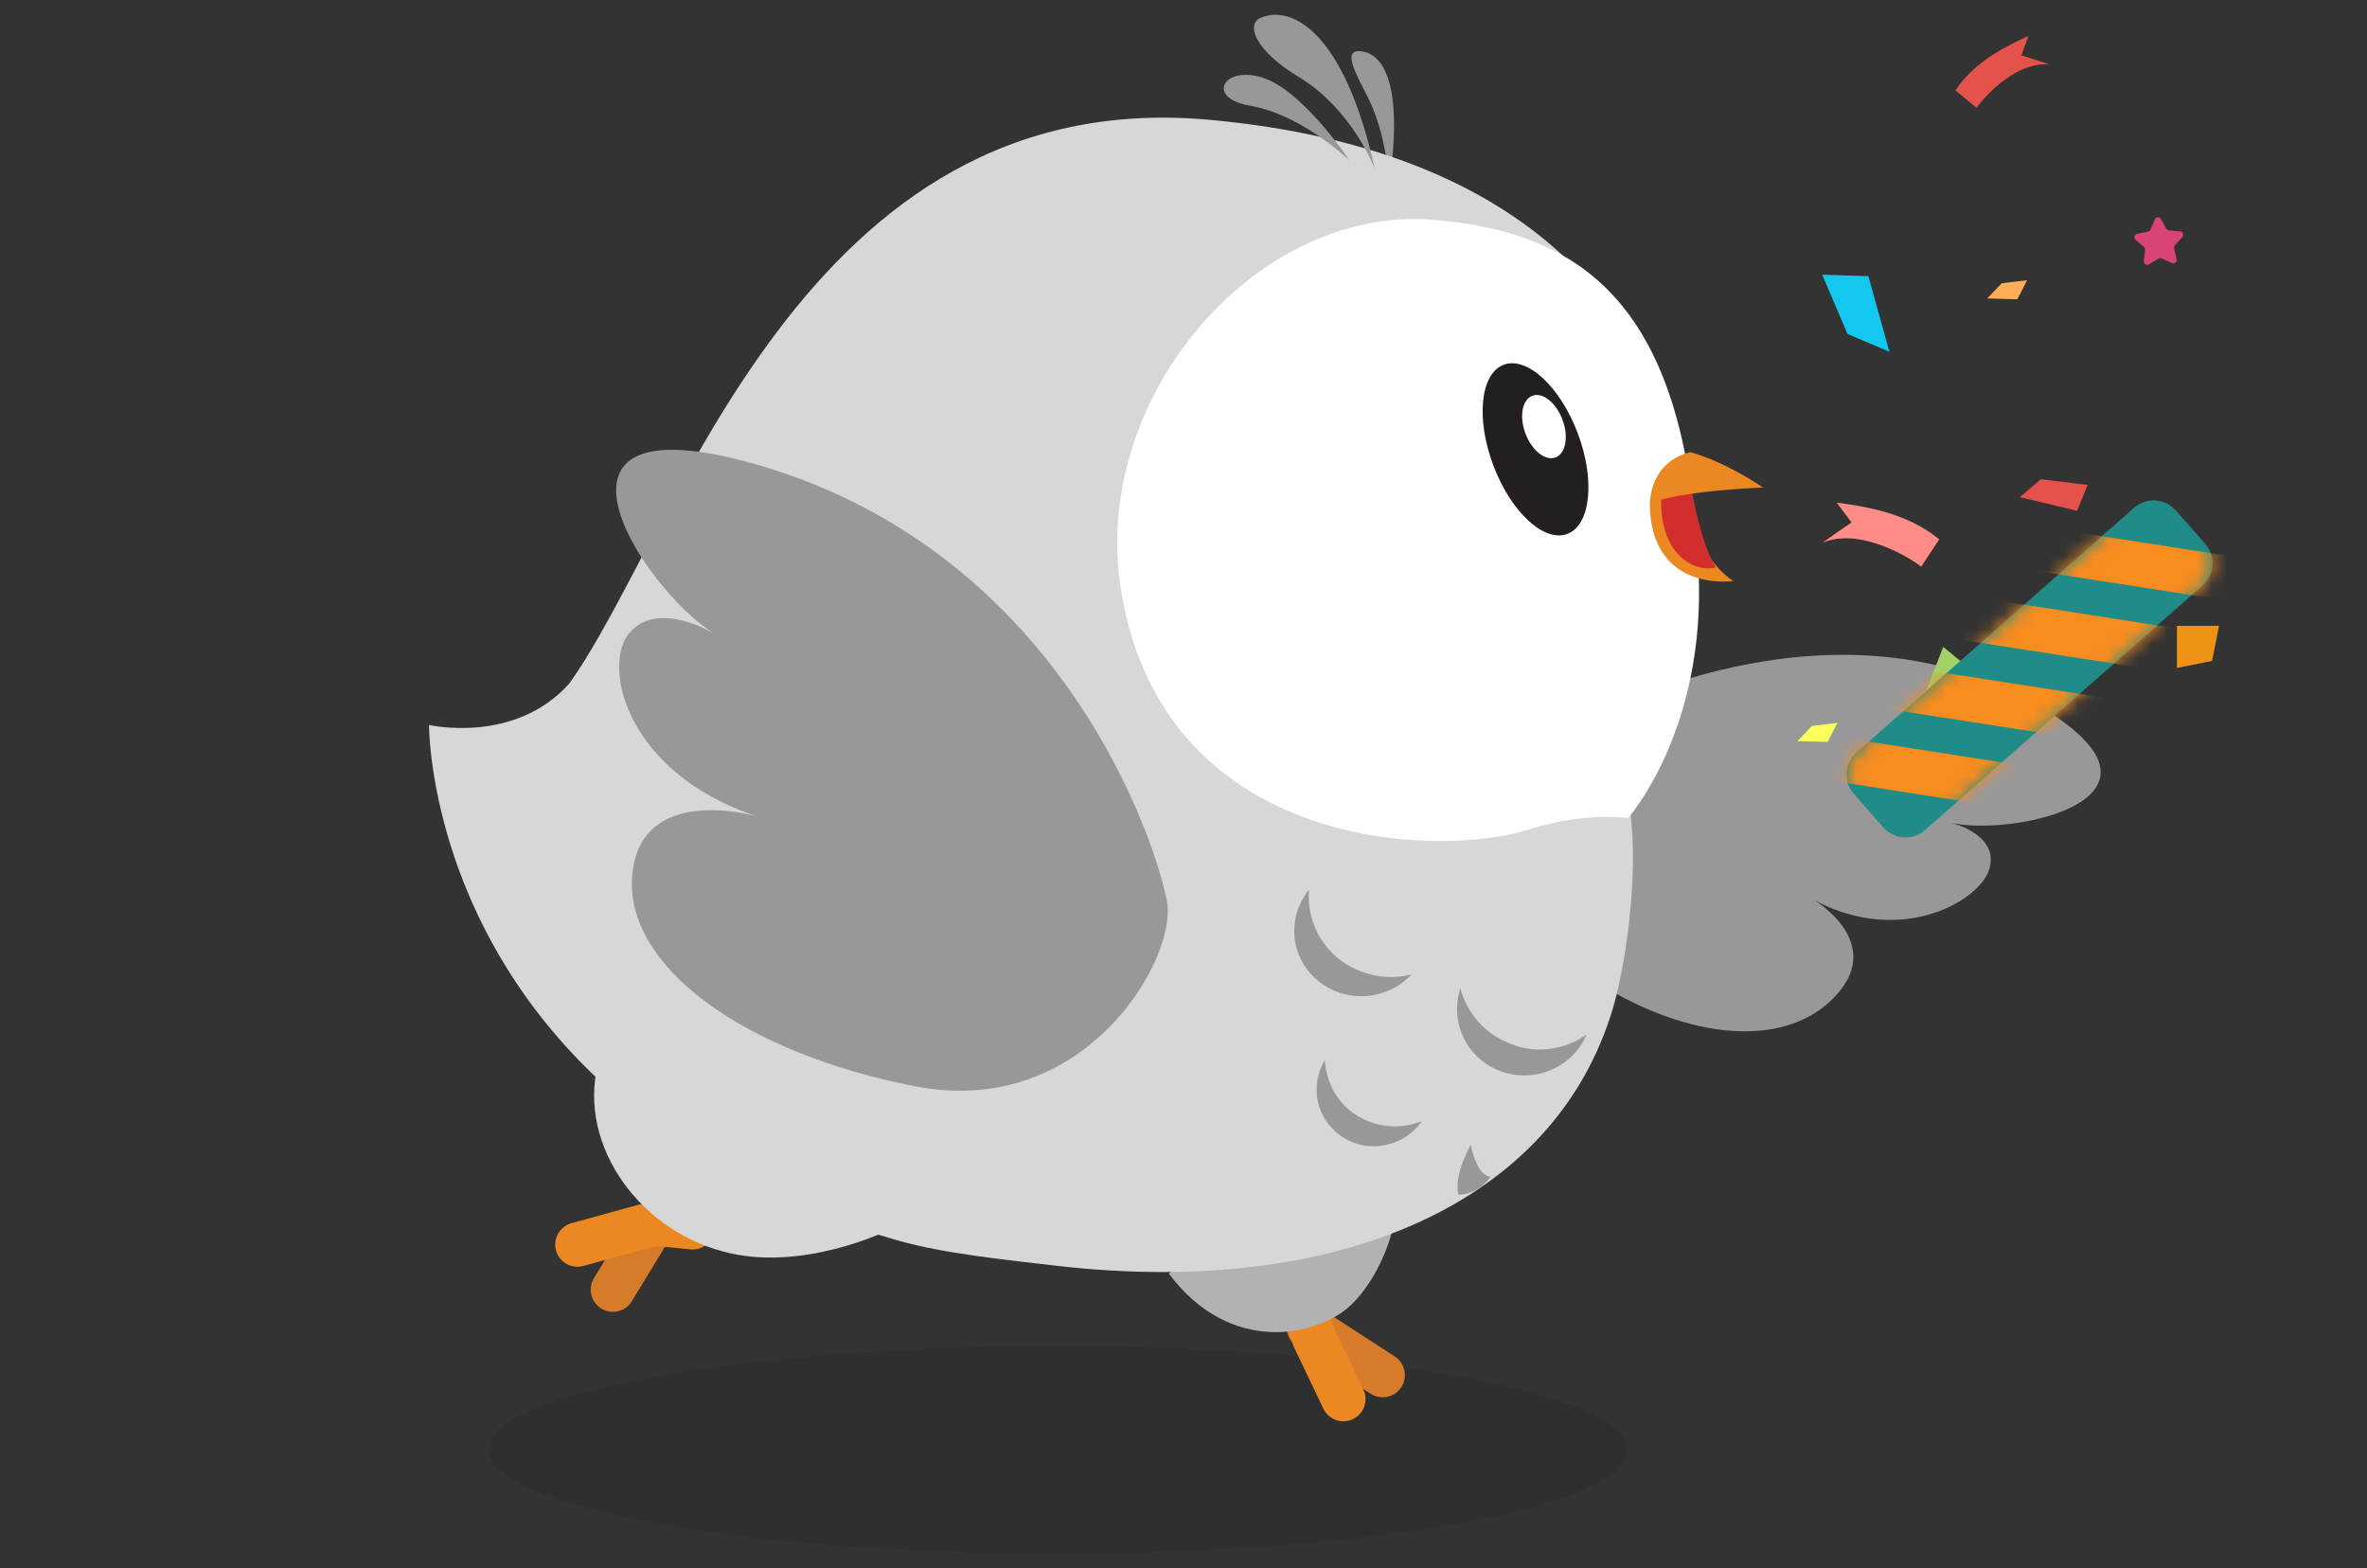 <svg width="160" height="106" viewBox="0 0 160 106" fill="none" xmlns="http://www.w3.org/2000/svg">
<rect x="0" y="0" width="160" height="106" fill="#333333" stroke="none"/>
<path d="M71.5 105C92.763 105 110 101.866 110 98C110 94.134 92.763 91 71.5 91C50.237 91 33 94.134 33 98C33 101.866 50.237 105 71.5 105Z" fill="black" fill-opacity="0.08"/>
<path d="M88.469 89.701L93.464 92.945" stroke="#D67B29" stroke-width="3" stroke-miterlimit="10" stroke-linecap="round"/>
<path d="M90.806 94.567L88.795 90.35C88.6 89.896 88.471 89.442 88.406 88.987L88.211 87.041" stroke="#EC8822" stroke-width="3" stroke-miterlimit="10" stroke-linecap="round"/>
<path d="M94.048 83.407C94.048 83.407 93.335 86.262 91.323 88.208C89.053 90.35 83.148 91.647 78.996 86.067L84.706 82.953L94.048 83.407Z" fill="#B2B2B2"/>
<path d="M44.155 82.693L41.43 87.17" stroke="#D67B29" stroke-width="3" stroke-miterlimit="10" stroke-linecap="round"/>
<path d="M39.031 84.122L43.508 82.89C43.962 82.76 44.416 82.695 44.87 82.76L46.817 82.954" stroke="#EC8822" stroke-width="3" stroke-miterlimit="10" stroke-linecap="round"/>
<path d="M60.051 83.148C60.051 83.148 54.147 86.068 48.827 84.576C42.987 83.018 38.77 76.984 40.587 71.34L60.051 83.148Z" fill="#D7D7D7"/>
<path d="M106.502 49.086C109.277 47.368 124.623 40.04 137.729 47.663C148.441 53.931 136.125 56.574 131.888 55.618C131.888 55.618 135.021 56.344 134.513 58.59C134.045 60.801 128.603 64.029 122.648 60.849C122.648 60.849 127.638 63.798 123.877 67.525C120.116 71.253 112.658 70.054 106.052 65.088C99.446 60.122 103.699 50.77 106.502 49.086Z" fill="#989899"/>
<path d="M93.888 12.55C93.888 12.55 93.824 9.051 92.297 6.252C91.47 4.662 90.898 3.453 91.852 3.453C93.697 3.517 94.842 6.125 93.888 12.55Z" fill="#989899"/>
<path d="M29 49.001C29 49.001 34.789 50.337 38.479 46.202C45.794 36.023 54.255 5.616 81.737 8.096C118.696 11.468 117.361 41.685 110.045 54.026C110.872 57.907 110.045 64.713 109.027 68.148C105.083 81.444 90.324 87.678 71.622 85.579C67.868 85.134 63.924 84.752 60.744 83.861C28.809 74.828 29 49.001 29 49.001Z" fill="#D7D7D7"/>
<path d="M114.817 38.568C115.325 49.383 110.045 55.299 110.045 55.299C110.045 55.299 107.119 54.853 103.366 56.062C97.195 58.034 78.811 57.462 75.821 40.158C73.531 27.181 84.663 14.013 96.686 14.84C107.755 15.667 113.99 21.456 114.817 38.568Z" fill="white"/>
<path d="M115.504 37.484C115.504 37.484 115.821 38.309 117.148 39.273C117.148 39.273 111.565 40.105 111.518 34.015L113.086 33L115.504 37.484Z" fill="#EC8822"/>
<path d="M114.376 33.277C114.376 33.277 114.976 36.783 115.991 38.352C114.561 38.721 112.116 37.522 112.299 33.508L114.376 33.277Z" fill="#D32E2E"/>
<path d="M114.237 30.564C114.237 30.564 116.219 30.989 119.176 32.954C119.176 32.954 113.732 33.14 111.518 34.017C111.545 34.081 111.425 31.295 114.237 30.564Z" fill="#EC8822"/>
<path d="M91.214 10.833C91.214 10.833 87.97 7.716 84.471 7.143C81.29 6.571 82.88 4.153 85.807 5.426C88.415 6.634 91.214 10.833 91.214 10.833Z" fill="#989899"/>
<path d="M92.933 11.405C92.933 11.405 91.407 7.398 87.844 5.235C84.854 3.454 84.218 1.672 85.172 1.227C87.081 0.337 90.77 1.736 92.933 11.405Z" fill="#989899"/>
<path d="M91.724 75.402C90.388 74.575 89.624 73.112 89.561 71.648C88.479 73.43 88.988 75.72 90.769 76.865C92.551 78.01 94.904 77.501 96.113 75.783C94.714 76.356 93.06 76.229 91.724 75.402Z" fill="#989899"/>
<path d="M90.452 64.779C88.989 63.57 88.353 61.852 88.48 60.135C86.953 62.043 87.208 64.779 89.116 66.305C90.961 67.832 93.76 67.641 95.414 65.86C93.76 66.305 91.915 65.924 90.452 64.779Z" fill="#989899"/>
<path d="M102.156 70.568C100.375 69.932 99.166 68.469 98.721 66.814C97.957 69.105 99.166 71.586 101.456 72.412C103.746 73.24 106.291 72.158 107.245 69.932C105.782 70.949 103.874 71.267 102.156 70.568Z" fill="#989899"/>
<path d="M99.421 77.373C99.421 77.373 98.212 79.472 98.594 80.745C98.594 80.745 99.866 80.808 100.757 79.536C100.757 79.536 99.866 79.6 99.421 77.373Z" fill="#989899"/>
<path d="M78.874 60.898C78.174 57.081 71.94 37.615 51.52 31.508C34.789 26.546 43.314 39.714 48.276 42.831C48.276 42.831 44.586 40.541 42.614 42.704C40.642 44.803 42.169 52.183 51.138 55.172C51.138 55.172 43.314 52.882 42.741 59.117C42.169 65.351 50.375 71.203 61.889 73.43C73.403 75.656 79.638 64.715 78.874 60.898Z" fill="#989899"/>
<path d="M106.654 29.297C105.468 26.139 103.226 24.061 101.648 24.654C100.069 25.247 99.751 28.288 100.938 31.445C102.124 34.602 104.366 36.681 105.944 36.088C107.523 35.494 107.841 32.454 106.654 29.297Z" fill="#231F20"/>
<path d="M105.616 28.364C105.184 27.213 104.273 26.491 103.582 26.75C102.892 27.01 102.682 28.153 103.115 29.304C103.548 30.455 104.458 31.178 105.149 30.919C105.84 30.659 106.049 29.515 105.616 28.364Z" fill="white"/>
<path d="M123.176 18.568L124.883 22.576L127.714 23.773L126.295 18.666L123.176 18.568Z" fill="#13C7EF"/>
<path d="M141.123 32.776L137.962 32.391L136.533 33.603L140.402 34.526L141.123 32.776Z" fill="#E5524B"/>
<path d="M137.026 18.939L135.307 19.145L134.326 20.174L136.363 20.228L137.026 18.939Z" fill="#FFAD59"/>
<path d="M124.201 48.861L122.483 49.067L121.502 50.096L123.539 50.149L124.201 48.861Z" fill="#FCFF59"/>
<path d="M131.352 43.723L130.153 46.833L131.993 49.043L134.015 45.913L131.352 43.723Z" fill="#A2D167"/>
<path d="M150 42.299H147.15V45.149L149.525 44.674L150 42.299Z" fill="#EF9113"/>
<path fill-rule="evenodd" clip-rule="evenodd" d="M144.924 16.696C144.981 16.746 145.01 16.82 145.002 16.896L144.918 17.643C144.897 17.832 145.103 17.964 145.266 17.866L145.912 17.478C145.977 17.439 146.057 17.435 146.126 17.466L146.813 17.778C146.987 17.857 147.175 17.702 147.132 17.517L146.961 16.784C146.944 16.71 146.964 16.633 147.015 16.577L147.523 16.022C147.652 15.881 147.563 15.654 147.373 15.638L146.621 15.572C146.546 15.566 146.478 15.523 146.441 15.457L146.068 14.802C145.973 14.636 145.73 14.65 145.656 14.825L145.362 15.518C145.333 15.588 145.271 15.639 145.197 15.654L144.458 15.804C144.271 15.842 144.209 16.078 144.354 16.203L144.924 16.696Z" fill="#D84473"/>
<path d="M133.603 7.285L132.183 6.111C133.546 4.015 135.993 2.954 137.117 2.426L136.64 3.743C136.975 3.846 137.826 4.115 138.55 4.364C136.467 4.138 134.384 6.217 133.603 7.285Z" fill="#E5524B"/>
<path d="M129.868 38.299L131.081 36.459C128.79 34.539 125.621 34.182 124.151 33.971L125.157 35.31C124.81 35.545 123.931 36.15 123.19 36.688C125.493 35.702 128.602 37.351 129.868 38.299Z" fill="#FF8C87"/>
<path d="M149.06 36.751L147.076 34.5C146.346 33.672 145.082 33.592 144.254 34.322L125.5 50.854C124.671 51.585 124.592 52.849 125.322 53.677L127.306 55.928C128.037 56.756 129.3 56.836 130.129 56.105L148.883 39.574C149.711 38.843 149.791 37.579 149.06 36.751Z" fill="#218C87"/>
<mask id="mask0_1958_42688" style="mask-type:alpha" maskUnits="userSpaceOnUse" x="124" y="33" width="26" height="24">
<path d="M144.254 34.322C145.082 33.592 146.346 33.671 147.076 34.5L149.06 36.75C149.791 37.579 149.711 38.843 148.883 39.573L130.129 56.105C129.3 56.835 128.036 56.756 127.306 55.927L125.322 53.677C124.592 52.848 124.671 51.584 125.5 50.854L144.254 34.322Z" fill="#C4C4C4"/>
</mask>
<g mask="url(#mask0_1958_42688)">
<path d="M152.744 37.903L136.934 35.443L136.473 38.408L152.283 40.867L152.744 37.903Z" fill="#F78C1F"/>
<path d="M147.494 42.532L131.684 40.072L131.223 43.037L147.033 45.496L147.494 42.532Z" fill="#F78C1F"/>
<path d="M142.24 47.161L126.43 44.701L125.969 47.666L141.779 50.125L142.24 47.161Z" fill="#F78C1F"/>
<path d="M136.99 51.79L121.18 49.33L120.719 52.294L136.529 54.754L136.99 51.79Z" fill="#F78C1F"/>
</g>
</svg>
